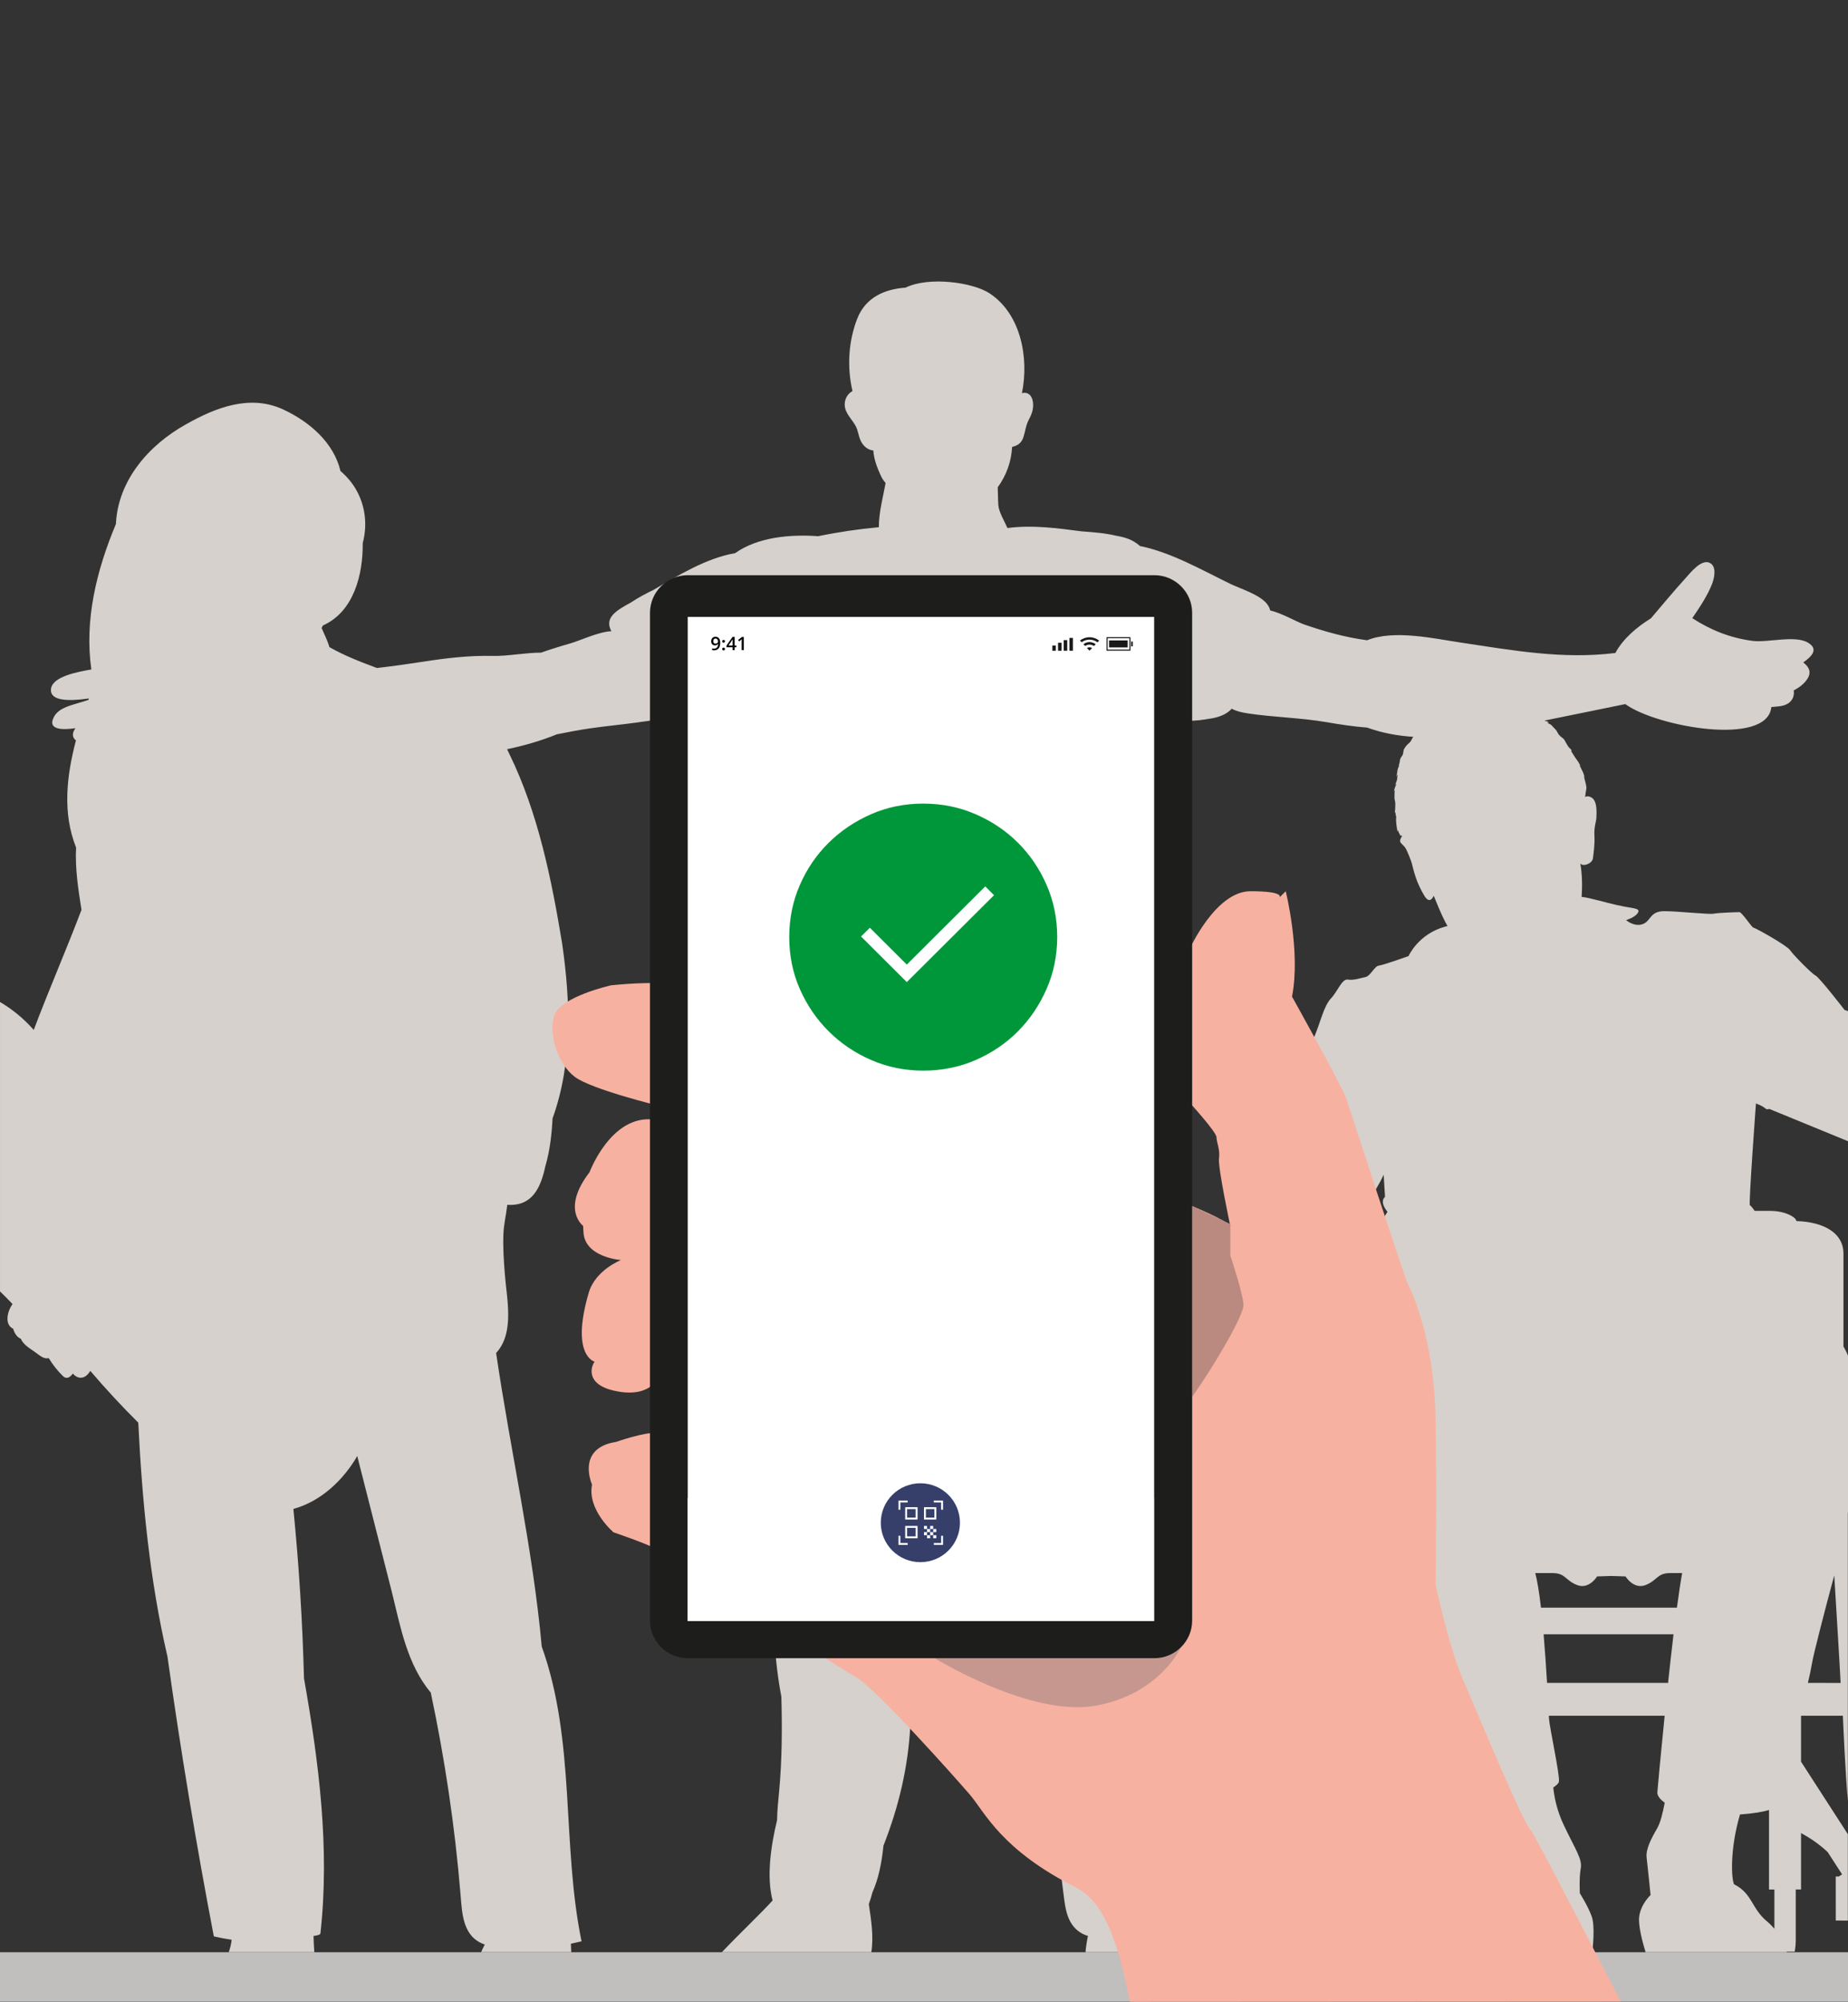 <svg width="375" height="406" viewBox="0 0 375 406" fill="none" xmlns="http://www.w3.org/2000/svg">
<rect x="0" y="0" width="375" height="406" fill="#333333" stroke="none"/>
<g clip-path="url(#clip0_4444_7649)">
<path d="M375 395.96H0V405.96H375V395.96Z" fill="#C1BEBE"/>
<path d="M374.326 204.864C374.326 204.864 369.234 198.278 368.42 197.868C367.612 197.462 363.941 193.721 363.23 192.697C362.518 191.688 356.117 188.15 355.816 188.15C355.504 188.15 353.474 185.002 352.963 185.002C352.457 185.002 348.889 185.105 347.774 185.313C346.658 185.51 340.653 184.805 337.712 184.805C334.75 184.805 335.055 186.823 333.325 187.437C331.593 188.044 329.967 186.622 329.967 186.622C329.967 186.622 331.699 186.114 332.317 185.207C332.922 184.297 331.906 184.297 329.671 183.887C327.432 183.487 325.493 182.874 322.443 182.165C321.88 182.032 321.399 181.957 320.946 181.911C321.102 179.787 321.064 177.106 320.676 175.141C321.322 175.881 323.109 175.099 323.238 174.106C323.367 173.101 323.645 171.284 323.543 169.46C323.443 167.632 323.939 166.549 323.939 165.872C323.939 165.185 324.266 162.443 322.884 161.719C322.313 161.415 321.917 161.484 321.619 161.647C321.646 161.548 321.699 161.48 321.699 161.359C321.703 160.885 321.963 159.982 321.917 159.628C321.879 159.266 321.513 157.785 321.346 157.385C321.452 157.51 321.586 157.832 321.586 157.832C321.586 157.832 321.38 156.873 321.14 156.448C320.897 156.025 320.695 155.462 320.474 155.168C320.584 155.2 320.741 155.462 320.733 155.397C320.713 155.348 320.295 154.481 319.956 154.085C319.614 153.683 319.233 152.947 319.058 152.731C318.891 152.515 318.777 152.257 318.777 152.257L318.956 152.363C318.956 152.363 318.93 152.067 318.499 151.722C318.072 151.381 317.57 150.099 317.227 149.803C316.885 149.515 316.485 149.222 316.485 149.222L316.645 149.2C316.588 149.204 316.432 149.204 316.284 148.951C316.108 148.642 315.762 148.013 315.526 147.819C315.294 147.629 314.787 146.962 314.544 146.886C314.304 146.827 313.942 146.514 313.942 146.514C313.942 146.514 314.171 146.514 314.265 146.605C314.257 146.379 313.869 146.273 313.549 146.222C313.522 146.191 313.503 146.165 313.477 146.135C318.93 145.05 324.372 143.897 329.809 142.805C336.05 147.379 358.621 151.509 359.447 143.404C360.666 143.275 361.926 143.319 362.939 142.608C363.815 142.009 364.142 140.996 363.986 140.029C365.159 139.415 366.245 138.618 366.891 137.466C367.604 136.14 366.945 135.13 365.916 134.36C367.592 133.179 369.134 131.683 366.876 130.344C364.256 128.778 358.761 130.372 355.669 129.988C351.19 129.419 347.139 127.811 343.403 125.374C344.919 123.151 346.465 120.859 347.409 118.45C347.84 117.339 348.441 114.95 346.978 114.179C345.249 113.281 342.961 116.244 342.085 117.21C339.651 119.876 337.352 122.668 335.002 125.417C332.157 127.167 329.32 129.574 327.794 132.439C317.112 133.763 307.082 131.925 296.332 130.314C290.993 129.517 282.852 127.655 277.413 129.859C273.018 129.275 268.838 128.11 264.6 126.641C263.1 126.114 260.023 124.322 257.761 123.821C257.643 123.379 257.456 122.952 257.128 122.524C255.644 120.589 251.732 119.421 249.691 118.437C244.12 115.731 237.65 112.014 231.329 110.748C229.939 109.477 228.321 108.967 226.463 108.654C224.27 108.127 221.878 107.941 219.657 107.782C219.635 107.782 219.604 107.782 219.577 107.782C214.524 107.115 209.456 106.432 204.433 107.099C203.831 105.719 202.704 103.868 202.586 102.487C202.502 101.26 202.517 100.048 202.46 98.839C204.204 96.43 205.221 93.654 205.377 90.651C206.398 90.393 207.242 89.968 207.669 88.685C208.084 87.401 208.156 86.218 208.842 84.979C209.299 84.124 209.615 83.284 209.642 82.301C209.668 81.317 209.413 80.05 208.329 79.724C208.024 79.641 207.696 79.652 207.369 79.755C208.843 72.588 207.167 63.588 200.698 59.427C197.396 57.306 188.561 55.995 183.741 58.345C179.503 58.63 175.622 60.338 173.95 64.641C172.145 69.271 171.86 74.496 172.991 79.326C171.7 79.993 170.972 81.734 171.7 83.384C172.286 84.738 173.451 85.678 173.934 87.103C174.278 88.127 174.365 89.126 175.024 90.021C175.584 90.806 176.353 91.292 177.21 91.361C177.343 93.142 177.956 94.78 178.702 96.403C178.973 97 179.301 97.499 179.704 97.969C179.27 100.489 178.303 103.937 178.341 106.927C174.206 107.31 170.112 107.909 166.049 108.751C166.049 108.751 166.037 108.751 166.023 108.751H166.007C160.196 108.338 153.726 108.965 149.16 112.199C143.436 113.151 137.641 116.684 132.728 119.575C132.702 119.59 132.686 119.605 132.66 119.617C131.186 120.33 129.511 121.199 128.037 122.196C124.873 123.903 122.626 125.328 124.058 128.021C121.511 128.122 117.703 129.931 115.772 130.486C113.753 131.055 111.766 131.681 109.79 132.367H109.775C106.713 132.367 102.848 133.117 99.973 133.034C95.152 132.92 90.484 133.489 85.716 134.228C82.631 134.708 79.558 135.131 76.485 135.485C73.187 134.251 69.901 132.999 66.855 131.255C66.466 129.958 65.834 128.68 65.263 127.379C65.358 127.208 65.446 127.037 65.522 126.863C71.787 124.079 73.682 116.543 73.603 110.153C74.536 106.683 74.205 103.004 72.501 99.748C71.648 98.111 70.476 96.731 69.09 95.53C67.73 89.8 62.849 85.546 57.468 83.051C50.724 79.932 43.771 82.649 37.72 86.074C30.154 90.287 23.931 97.459 23.52 106.285C19.589 115.666 17.107 125.733 18.535 135.784C15.76 136.262 10.638 137.206 10.348 139.728C10.074 142.203 13.885 142.263 18.036 141.664C18.001 141.763 17.968 141.861 17.936 141.962C17.491 142.1 17.041 142.235 16.604 142.379C14.772 142.977 12.038 143.445 10.995 145.311C9.422 148.131 12.868 148.061 15.306 147.693C14.639 148.613 14.56 149.525 15.412 150.166C13.501 157.41 12.651 164.893 15.438 171.901C15.217 176.107 15.876 180.378 16.535 184.534C13.443 192.696 9.921 200.721 6.859 208.867C6.859 208.861 6.829 208.871 6.825 208.871C4.784 206.552 2.465 204.677 0.001 203.227V261.918C0.919 262.816 1.772 263.678 2.541 264.489C1.524 265.896 0.809 268.619 2.679 269.503C2.9 270.322 3.394 271.198 4.224 271.528C4.704 272.67 5.908 273.394 6.97 274.133C8.04 274.884 8.874 275.73 9.887 275.448C10.659 276.76 11.715 278.057 12.736 279.066C13.55 279.871 14.248 279.297 14.785 278.596C15.794 279.772 17.275 279.828 18.318 278.042C21.418 281.664 24.659 285.168 28.059 288.544C28.843 304.442 30.371 320.455 33.98 335.985C36.642 354.949 39.772 373.847 43.378 392.667C43.382 392.716 43.435 392.75 43.474 392.762C44.65 393.034 45.83 393.255 47.011 393.425C46.912 394.301 46.702 395.144 46.413 395.955H63.785C63.701 394.862 63.64 393.77 63.629 392.682C63.534 392.704 63.442 392.728 63.347 392.75C63.862 392.549 64.63 392.603 65.011 392.23C66.953 374.886 64.722 357.528 61.687 340.4C61.386 328.927 60.67 317.469 59.532 306.046C65.088 304.532 69.761 300.187 72.685 294.986C72.623 295.1 72.559 295.217 72.495 295.328C74.829 304.514 77.171 313.699 79.513 322.881C81.265 329.966 82.598 337.525 87.414 343.305C90.286 356.841 92.323 370.533 93.458 384.311C93.781 388.274 93.937 392.874 98.37 394.392C98.088 394.904 97.852 395.427 97.635 395.954H115.921C115.899 395.381 115.864 394.808 115.846 394.232C116.584 394.08 117.308 393.913 118.008 393.743C113.96 374.112 116.858 353.219 109.932 333.963C109.932 333.963 109.932 333.963 109.932 333.96C108.112 313.98 103.587 294.27 100.674 274.415C104.486 270.311 102.799 263.355 102.442 258.384C102.224 255.608 102.026 252.813 102.168 250.018C102.255 248.235 102.689 246.513 102.884 244.746C102.9 244.617 102.918 244.492 102.933 244.363C108.067 244.712 109.735 240.809 110.652 236.581C111.578 233.418 111.959 230.144 112.123 226.849C116.205 215.547 115.768 203.138 114.068 191.339C111.913 178.308 109.202 164.878 103.372 152.944C103.216 152.62 103.06 152.29 102.903 151.956C106.315 151.243 109.685 150.28 112.987 148.941L113.025 148.928C115.23 148.5 117.446 148.058 119.712 147.73C122.888 147.273 126.049 146.977 129.198 146.548C129.457 146.522 129.727 146.476 129.986 146.432C131.833 146.206 133.664 145.907 135.496 145.507C136.063 146.336 136.943 146.706 138.443 146.618C140.778 146.491 143.207 145.964 145.588 145.294C147.145 146.233 148.946 146.532 150.839 146.618C153.231 156.176 153.315 165.919 155.15 175.546C155.85 179.191 156.521 183.124 157.782 186.7C157.923 188.435 158.052 190.16 158.136 191.896C158.156 191.953 158.156 192.025 158.156 192.097C158.156 192.197 158.167 192.313 158.167 192.409C158.483 199.687 158.343 206.925 157.81 214.203C157.81 214.229 157.81 214.273 157.798 214.302C157.238 219.513 156.294 224.755 155.978 229.985C155.978 230.011 155.978 230.027 155.963 230.057C155.779 231.392 155.692 232.745 155.879 233.986C155.894 235.041 155.936 236.095 156.05 237.134C152.246 254.838 152.471 272.913 156.709 290.462C156.812 298.081 157.395 305.659 158.457 313.194C156.579 323.575 156.625 333.944 158.556 344.142C158.727 350.51 158.697 356.863 158.111 363.215C157.924 365.252 157.711 367.228 157.684 369.165C156.405 374.468 155.521 380.676 156.778 385.459C154.386 388.113 150.434 391.804 146.477 395.953H176.812C177.315 392.835 176.778 389.323 176.301 386.202C176.557 385.519 176.804 384.708 177.047 383.782C178.262 381.1 178.921 377.812 179.268 374.365C179.268 374.349 179.268 374.349 179.268 374.349C182.34 366.575 184.287 358.439 184.717 350.05C185.12 342.021 183.514 334.212 182.584 326.35C184.127 320.126 185.417 313.83 185.904 307.421C186.277 302.422 186.076 297.423 185.691 292.44C187.18 286.599 188.482 280.717 189.537 274.774C190.615 268.794 191.316 262.812 193.029 257.07C198.843 269.764 200.048 284.248 205.398 296.995C206.974 306.595 209.362 316.012 212.568 325.224C211.738 337.278 212.598 349.27 213.683 361.292C214.358 368.726 214.757 376.262 215.747 383.653C215.815 384.192 215.888 384.734 215.956 385.292C216.002 385.69 216.06 386.088 216.132 386.486C216.132 386.502 216.132 386.502 216.144 386.516C216.475 388.378 217.065 390.176 218.55 391.458C219.236 392.042 219.982 392.425 220.77 392.652C220.538 393.752 220.363 394.848 220.275 395.952H238.058C237.274 393.79 236.638 391.594 236.299 389.322C236.466 389.163 236.622 389.008 236.756 388.848C238.058 387.198 237.887 383.823 237.7 381.187C237.7 381.187 237.7 381.187 237.7 381.171C237.799 379.605 237.7 377.837 237.555 376.142C237.543 374.708 237.483 373.283 237.414 371.857C239.23 359.094 239.23 346.26 237.44 333.586C237.466 320.297 236.381 307.109 234.191 294.048C234.98 275.316 232.729 256.789 228.164 238.6C228.309 238.482 228.437 238.372 228.553 238.228C229.969 236.446 227.951 232.346 227.593 230.666C225.979 222.975 224.676 215.185 223.888 207.379C222.715 195.6 225.32 184.32 226.077 172.726C229.383 164.593 232.33 156.315 231.496 147.913C233.088 147.414 234.648 146.83 236.153 146.102H236.168C236.184 146.102 236.195 146.102 236.222 146.102C238.8 146.262 241.808 146.345 244.44 145.934C244.611 145.921 244.783 145.877 244.958 145.847C245.297 145.807 245.624 145.75 245.956 145.692C247.574 145.394 248.991 144.81 249.95 143.74C250.768 144.211 251.881 144.495 253.313 144.707C258.552 145.492 263.857 145.564 269.112 146.461C271.919 146.945 274.653 147.358 277.424 147.572C280.509 148.685 283.631 149.243 286.788 149.444C286.712 149.541 286.64 149.63 286.609 149.696C286.502 149.895 286.312 150.308 286.167 150.479C286.019 150.646 285.425 151.11 285.219 151.452C285.01 151.788 284.842 151.981 284.823 152.194C284.803 152.402 284.693 153.025 284.621 153.148C284.545 153.268 284.122 153.734 284.073 154.24C284.027 154.746 283.806 155.368 283.806 155.368L283.973 155.235C283.973 155.235 283.642 155.774 283.592 156.179C283.546 156.598 283.371 157.526 283.371 157.526L283.649 157.063C283.649 157.063 283.489 157.82 283.519 157.977C283.545 158.129 283.092 159.24 283.092 159.24L283.397 158.887C283.397 158.887 282.834 160.239 282.841 160.533C282.963 160.34 283.035 160.169 283.035 160.169C283.035 160.169 282.86 161.806 283.065 162.422C283.259 163.033 283.023 164.999 283.023 164.999L283.179 164.694C283.179 164.694 283.259 165.396 283.179 165.695C283.293 165.483 283.369 165.238 283.369 165.238C283.369 165.238 283.259 166.063 283.293 166.424C283.313 166.788 283.369 167.455 283.419 167.698C283.468 167.939 283.59 168.709 283.59 168.709L283.648 168.332C283.648 168.332 283.96 169.276 284.302 169.603C284.318 169.478 284.367 169.368 284.367 169.368C284.393 169.455 284.458 169.52 284.512 169.596C284.23 170.006 284.055 170.383 284.119 170.673C284.195 171.041 284.766 171.401 285.109 171.868C285.46 172.323 286.388 174.608 286.552 175.349C286.716 176.096 287.196 177.843 287.607 178.823C288.003 179.802 288.91 181.703 289.473 182.263C290.029 182.825 290.558 182.521 290.935 181.675C291.034 181.842 292.493 185.726 293.727 187.814C293.571 187.856 293.399 187.897 293.254 187.939C287.763 189.454 285.828 193.914 285.828 193.914C285.828 193.914 280.74 195.738 279.819 195.841C278.909 195.938 278.097 197.97 277.081 198.17C276.06 198.371 274.739 198.879 273.518 198.68C272.307 198.477 271.488 201.007 270.064 202.524C268.635 204.045 267.923 207.389 266.804 210.025C265.696 212.656 262.131 222.89 262.231 224.403C262.288 225.208 262.714 225.643 263.362 226.118C261.949 228.681 260.315 231.45 258.986 233.813C257.257 236.9 255.593 247.288 255.01 252.541C254.444 257.79 255.258 267.139 255.589 272.524C255.924 277.902 256.191 285.313 256.024 287.236C255.86 289.159 256.081 291.597 255.932 293.315C255.776 295.034 254.462 297.525 254.653 298.34C254.824 299.155 253.998 302.576 254.173 303.593C254.337 304.614 255.05 307.575 255.05 307.575C255.05 307.575 255.895 309.892 255.819 310.696C255.751 311.5 255.203 314.072 255.732 315.099C255.945 315.516 256.878 316.518 257.94 317.602C258.13 318.703 258.431 320.01 258.409 320.561C258.386 321.25 259.894 321.649 260.743 320.344C261.178 320.769 261.497 321.076 261.589 321.163C261.977 321.588 262.578 321.861 263.115 321.163C263.568 320.571 262.974 318.614 261.371 317.128C261.33 316.271 261.182 315.573 261.105 315.28C262.03 315.151 263.207 314.927 263.96 314.601C264.021 314.075 264.074 313.554 264.132 313.035C263.816 312.827 263.415 312.686 263.076 312.656C262.783 312.63 262.288 312.542 261.763 312.444C261.961 311.663 262.144 310.915 262.216 310.528C262.395 309.508 263.05 308.124 263.309 307.335C263.549 306.58 263.393 305.477 264.919 303.308C265.121 303.137 265.327 302.97 265.522 302.827C265.761 301.245 266.021 299.709 266.28 298.291C267.034 294.236 267.906 291.896 268.778 290.671C268.427 290.145 268.173 289.648 268.173 289.2C268.173 287.675 268.013 280.071 269.056 274.681C270.096 269.299 274.376 259.655 274.836 255.001C275.286 250.351 275.484 247.567 275.713 246.664C275.884 246.027 279.132 241.87 280.777 238.264C280.838 239.406 280.97 241.347 281.047 242.747C279.821 243.857 281.554 245.78 281.554 245.78C281.554 245.78 278.504 250.346 277.689 253.578C277.21 255.482 278.622 257.902 279.872 259.582C279.872 263.939 279.872 269.989 279.872 274.02C280.043 273.702 280.187 273.345 280.393 273.083C280.538 272.969 280.712 272.859 280.884 272.753C280.941 273.015 281.059 273.238 281.223 273.443C279.772 274.595 278.725 275.506 278.725 275.506C278.725 275.506 276.123 278.805 276.014 279.981C275.956 280.432 275.834 281.654 275.69 283.072C275.682 283.156 275.67 283.243 275.664 283.331C274.357 284.775 273.611 287.81 272.899 292.543C272.206 290.34 270.53 288.436 268.829 290.825C267.968 292.046 267.107 294.379 266.35 298.414C266.083 299.84 265.825 301.364 265.584 302.935C265.097 306.118 264.632 309.553 264.206 313.103C264.164 313.626 264.102 314.135 264.038 314.665C262.747 325.99 261.849 337.861 261.452 344.214C260.854 353.874 259.457 376.22 260.268 390.26C260.405 392.65 260.66 394.459 260.987 395.828H275.515C275.526 395.752 275.545 395.668 275.561 395.577H277.655C278.016 395.577 278.154 395.38 278.204 395.172C278.593 395.285 278.958 395.536 279.289 395.828H282.503C281.749 393.351 279.692 392.391 278.204 392.18V390.457C278.204 390.457 278.204 390.01 278.204 389.782C278.204 389.721 278.154 389.641 278.078 389.562L281.723 389.524L281.726 380.6H281.114L280.443 380.16L283.372 375.636C285.12 373.993 287.013 372.742 288.775 371.779V383.229H289.841V393.511C289.841 394.303 289.937 395.073 290.07 395.828H294.51C294.304 395.092 294.183 394.322 294.183 393.511V383.229H295.26V366.246C295.279 366.254 295.298 366.265 295.318 366.272C296.425 366.757 297.705 367.043 299.183 367.065C300.248 369.03 301.235 371.044 301.794 372.678C302.979 376.099 303.801 382.33 303.801 382.33C303.801 382.33 300.366 385.512 300.13 386.805C299.901 388.106 299.43 390.811 299.43 390.811C299.43 390.811 295.755 393.526 295.641 394.584C295.603 394.906 295.546 395.414 295.485 395.953H323.104C323.23 394.898 323.683 390.62 322.994 388.693C322.183 386.482 320.588 384.005 320.588 384.005C320.588 384.005 320.416 380.918 320.763 378.976C321.125 377.031 319.698 375.176 317.313 370.143C315.877 367.128 315.375 364.33 315.192 362.546C315.878 362.091 316.278 361.69 316.338 361.371C316.57 360.069 314.438 350.414 314.323 348.536C314.32 348.441 314.312 348.256 314.304 348.055C314.304 348.036 314.3 348.006 314.3 347.987H337.795C337.791 348.009 337.788 348.033 337.788 348.055C336.983 355.982 336.39 362.505 336.317 363.472C336.26 364.189 336.835 364.928 337.81 365.622C337.437 367.571 336.946 369.691 336.26 370.849C335.026 372.969 333.955 375.093 334.131 376.678C334.318 378.267 334.939 384.362 334.939 384.362C334.939 384.362 332.985 386.13 332.635 388.693C332.375 390.525 333.35 394.083 333.926 395.953H362.588C362.58 395.915 362.558 395.869 362.546 395.828H364.188C364.321 395.077 364.397 394.303 364.397 393.511V383.229H365.471V371.779C367.231 372.743 369.126 373.994 370.87 375.636L373.799 380.16L373.129 380.6H372.512L372.52 389.524L374.968 389.546V372.009L365.471 357.309V347.987H373.959C374.05 350.149 374.473 359.687 374.968 365.244V306.98C374.98 306.851 374.994 306.708 375.002 306.583V274.96C374.838 274.546 374.659 274.151 374.457 273.788C374.328 273.563 374.21 273.321 374.08 273.098C374.08 266.021 374.08 254.218 374.08 254.218C374.08 250.266 370.383 247.839 364.515 247.66C364.515 246.943 362.356 245.593 359.188 245.593H356.05C355.974 245.48 355.894 245.351 355.821 245.252C355.486 244.793 355.2 244.475 355.097 244.475C354.792 244.475 356.324 223.805 356.324 223.805L356.902 224.044C357.367 224.248 357.999 224.566 358.357 224.916C358.467 225.021 358.714 225.007 359.043 224.92L375 231.462V213.136V205.102C374.627 204.887 374.326 204.864 374.326 204.864ZM264.023 389.3C263.73 387.605 263.433 381.961 263.638 371.744C264.32 370.526 265.57 370.625 266.548 370.959C265.76 378.085 264.641 386.618 264.023 389.3ZM268.532 340.693C268.163 340.822 267.481 341.262 267.375 343.014L267.275 344.368C267.176 346.087 267.786 346.617 268.163 346.784C267.988 349.872 267.664 356.001 267.351 362.911C267.264 364.204 267.104 365.891 266.906 367.762C264.961 367.811 264.111 367.094 263.76 366.484C263.947 360.655 264.503 352.678 265.036 344.453C265.526 336.242 266.315 328.247 266.871 322.463C267.274 321.913 268.173 321.315 270.017 321.553C269.404 329.251 268.845 336.582 268.532 340.693ZM270.178 318.374C269.16 318.571 267.905 318.511 267.39 317.225C267.688 314.35 267.989 311.893 268.262 309.727C268.963 304.269 269.58 301.027 269.95 299.847C270.095 301.269 270.179 304.288 270.209 307.842C270.219 311.146 270.208 314.915 270.178 318.374ZM281.247 327.56C281.273 327.655 281.297 327.746 281.323 327.84C281.323 327.848 281.323 327.856 281.323 327.87C281.59 328.846 281.852 329.843 282.123 330.837C283.063 334.333 284.05 337.891 285.014 341.334C282.965 341.334 281.415 341.334 280.608 341.338L280.444 341.327C280.493 340.125 280.896 333.4 281.247 327.56ZM312.693 326.069C312.685 325.997 312.678 325.917 312.671 325.841C312.34 323.034 311.963 320.645 311.54 319.052H315.013C317.713 319.052 317.591 320.538 320.032 321.483C322.47 322.427 324.088 319.735 324.088 319.735C324.088 319.735 325.589 319.674 326.975 319.64C328.361 319.674 329.858 319.735 329.858 319.735C329.858 319.735 331.48 322.427 333.918 321.483C336.362 320.539 336.232 319.052 338.937 319.052H341.351C341.351 319.06 341.351 319.064 341.347 319.067C341.016 320.873 340.655 323.285 340.285 326.057C340.285 326.061 340.281 326.065 340.281 326.069H312.693ZM276.716 296.009C276.746 296.085 276.758 296.195 276.784 296.282C276.769 296.24 276.758 296.194 276.742 296.156C276.377 295.25 275.984 293.903 275.687 292.588C275.984 293.854 276.365 295.137 276.716 296.009ZM273.814 363.518L273.616 366.264C273.151 372.431 272.672 377.805 272.344 379.189C272.231 377.21 272.318 373.243 272.512 368.634L272.596 366.818C272.634 365.836 272.699 364.815 272.744 363.795L272.816 362.316C273.117 356.676 273.463 350.949 273.718 347.183L274.903 347.27C274.637 351.26 274.244 357.548 273.814 363.518ZM276.502 319.129L276.438 320.354C276.426 320.597 276.426 320.835 276.408 321.083L276.321 322.805C276.053 328.513 275.646 334.991 275.361 339.739L275.338 340.286C275.308 340.548 275.3 340.813 275.277 341.074L274.089 340.999C274.116 340.687 274.143 340.377 274.154 340.047L274.192 339.509C274.424 335.659 274.744 330.739 275.09 325.973L275.242 324.107C275.383 322.196 275.547 320.341 275.68 318.638L275.794 317.511C276.08 314.398 276.369 311.819 276.628 310.366C276.762 311.456 276.674 314.839 276.502 319.129ZM279.156 372.191C278.783 372.555 278.433 372.954 278.075 373.337C278.239 371.819 278.414 370.283 278.554 368.751C279.213 365.656 279.872 350.763 279.99 347.994H286.914C287.564 350.239 288.185 352.367 288.771 354.274V357.316L279.156 372.191ZM313.932 341.327C313.752 338.376 313.524 334.89 313.235 331.466H339.594C339.594 331.47 339.594 331.47 339.594 331.474C339.217 334.633 338.844 338.005 338.486 341.331C332.812 341.331 328.334 341.331 326.974 341.334C325.496 341.331 320.321 341.331 313.932 341.327ZM358.53 389.668C355.42 387.107 355.591 384.013 351.87 382.17C351.322 380.938 351.017 375.085 353.081 368.016C355.941 367.807 357.788 367.478 358.973 367.098V383.236H360.062V391.209C359.601 390.657 359.094 390.134 358.53 389.668ZM373.34 341.338C372.278 341.334 369.944 341.334 366.862 341.331C367.205 339.904 367.502 338.524 367.674 337.458C367.979 335.539 370.408 326.19 372.209 319.516C372.464 323.688 373.428 339.423 373.504 341.328L373.34 341.338Z" fill="#D6D1CC"/>
<path d="M260.901 180.765C260.901 180.765 263.97 192.977 262.182 202.14C262.182 202.14 272.401 220.454 273.166 222.745C273.935 225.032 284.917 258.878 285.687 260.402C286.449 261.928 291.048 271.347 291.304 287.883C291.566 304.419 291.304 321.467 291.304 321.467C291.304 321.467 294.117 334.442 296.924 340.805C299.737 347.169 308.675 369.047 310.72 371.338C311.341 372.037 321.097 390.857 328.871 405.943L229.286 405.997C228.201 401.487 226.038 386.688 218.504 382.917C203.077 375.184 199.845 367.521 196.779 363.963C193.714 360.396 177.366 342.071 173.531 340.043C169.7 338.004 133.934 314.853 132.909 314.084C131.89 313.327 124.482 310.778 124.482 310.778C124.482 310.778 119.125 306.205 120.137 301.111C120.137 301.111 116.825 293.732 124.992 292.456C124.992 292.456 130.871 290.422 132.908 290.682C134.951 290.936 157.697 288.391 157.697 288.391L157.437 279.08H133.679C133.679 279.08 132.402 283.297 125.757 282.285C119.123 281.264 119.629 277.701 120.65 276.175C120.65 276.175 115.712 274.955 119.474 262.18C120.826 257.573 126.012 255.566 126.012 255.566C126.012 255.566 118.712 255.058 118.402 249.972C118.09 244.888 118.402 248.694 118.402 248.694C118.402 248.694 113.75 245.388 119.63 237.756C119.63 237.756 123.975 226.052 132.655 227.071L144.155 227.325L133.679 224.274C133.679 224.274 120.072 220.967 116.656 218.424C113.244 215.875 111.199 209.767 112.474 205.955C113.749 202.138 123.974 199.847 123.974 199.847C123.974 199.847 133.426 198.823 135.722 199.847C138.017 200.863 241.295 244.369 241.295 244.369C241.295 244.369 248.896 247.43 249.661 248.692C249.661 248.692 247.101 236.734 247.36 234.953C247.62 233.177 246.848 231.652 246.848 230.632C246.848 229.612 241.294 223.51 241.294 223.51V192.717C241.294 192.717 246.595 180.763 253.746 180.763C260.897 180.763 259.617 182.035 259.617 182.035L260.901 180.765Z" fill="#F7B1A1"/>
<path d="M241.914 244.627L249.656 248.26V254.634C249.656 254.634 252.327 262.6 252.327 264.726C252.327 266.85 246.436 276.939 241.914 283.318V244.627Z" fill="#BA8A80"/>
<path d="M239.687 333.998C239.687 333.998 237.368 336.319 234.257 336.319C231.16 336.319 189.684 336.319 189.684 336.319C189.684 336.319 209.069 348.285 222.246 345.965C235.418 343.65 239.687 333.998 239.687 333.998Z" fill="#C6978F"/>
<path d="M234.257 336.319H139.546C135.336 336.319 131.898 332.886 131.898 328.696V124.289C131.898 120.094 135.336 116.667 139.546 116.667H234.257C238.467 116.667 241.914 120.094 241.914 124.289V328.697C241.914 332.887 238.467 336.319 234.257 336.319Z" fill="#1D1D1B"/>
<path d="M234.205 125.126H139.556V328.798H234.205V125.126Z" fill="white"/>
<path d="M234.169 303.834H139.556V328.799H234.169V303.834Z" fill="white"/>
<path d="M178.73 308.846C178.73 304.425 182.329 300.843 186.765 300.843C191.197 300.843 194.795 304.425 194.795 308.846C194.795 313.262 191.196 316.841 186.765 316.841C182.329 316.841 178.73 313.262 178.73 308.846Z" fill="#363E6A"/>
<path d="M182.329 306.206V304.34H184.185V304.727H182.712V306.206H182.329ZM182.329 313.344V311.486H182.713V312.958H184.186V313.345H182.329V313.344ZM189.496 313.344V312.957H190.975V311.485H191.362V313.343H189.496V313.344ZM190.975 306.206V304.727H189.496V304.34H191.361V306.206H190.975ZM189.368 311.371H189.994V311.993H189.368V311.371ZM189.368 310.116H189.994V310.738H189.368V310.116ZM188.755 310.738H189.368V311.371H188.755V310.738ZM188.119 311.371H188.755V311.993H188.119V311.371ZM187.498 310.738H188.119V311.371H187.498V310.738ZM188.755 309.492H189.368V310.116H188.755V309.492ZM188.119 310.116H188.755V310.738H188.119V310.116ZM187.498 309.492H188.119V310.116H187.498V309.492ZM189.994 305.692V308.193H187.498V305.692H189.994ZM186.195 309.492V311.993H183.684V309.492H186.195ZM186.195 305.692V308.193H183.684V305.692H186.195ZM185.8 311.61V309.881H184.068V311.61H185.8ZM185.8 307.807V306.078H184.068V307.807H185.8ZM189.602 307.807V306.078H187.885V307.807H189.602Z" fill="white"/>
<path d="M146.298 316.837V312.611L149.143 310.503L151.95 312.611V316.837H149.884V314.28H148.355V316.837H146.298ZM146.723 316.412H147.926V313.851H150.317V316.412H151.525V312.824L149.143 311.038L146.723 312.824V316.412Z" fill="white"/>
<path d="M165.855 316.837V316.135C165.855 315.953 165.891 315.796 165.979 315.657C166.066 315.516 166.194 315.406 166.369 315.331C166.729 315.17 167.06 315.05 167.365 314.982C167.67 314.914 167.972 314.879 168.273 314.879C168.414 314.879 168.576 314.883 168.738 314.905C168.902 314.92 169.065 314.952 169.24 315L168.867 315.366C168.77 315.356 168.674 315.348 168.57 315.345C168.475 315.334 168.375 315.33 168.273 315.33C167.984 315.33 167.715 315.356 167.471 315.409C167.232 315.457 166.931 315.569 166.552 315.735C166.458 315.773 166.402 315.83 166.363 315.906C166.33 315.986 166.308 316.057 166.308 316.134V316.384H168.716L169.169 316.836H165.855V316.837ZM169.974 316.958L168.907 315.896L169.224 315.579L169.974 316.324L171.581 314.717L171.9 315.039L169.974 316.958ZM168.273 314.407C167.938 314.407 167.669 314.31 167.453 314.098C167.241 313.885 167.142 313.613 167.142 313.283C167.142 312.953 167.241 312.683 167.453 312.468C167.67 312.257 167.938 312.156 168.273 312.156C168.606 312.156 168.873 312.257 169.087 312.468C169.299 312.684 169.405 312.953 169.405 313.283C169.405 313.613 169.299 313.886 169.087 314.098C168.873 314.311 168.606 314.407 168.273 314.407ZM168.273 313.962C168.465 313.962 168.632 313.903 168.762 313.773C168.888 313.644 168.952 313.481 168.952 313.284C168.952 313.087 168.888 312.926 168.762 312.799C168.632 312.669 168.465 312.607 168.273 312.607C168.075 312.607 167.91 312.669 167.784 312.799C167.654 312.926 167.596 313.087 167.596 313.284C167.596 313.481 167.655 313.644 167.784 313.773C167.91 313.903 168.075 313.962 168.273 313.962Z" fill="white"/>
<path d="M147.166 321.494H146.978V320.738H146.128V321.494H145.94V319.888H146.128V320.572H146.978V319.888H147.166V321.494Z" fill="white"/>
<path d="M148.625 320.891C148.625 321.087 148.574 321.241 148.475 321.351C148.377 321.461 148.239 321.517 148.065 321.517C147.956 321.517 147.86 321.492 147.776 321.441C147.692 321.39 147.628 321.318 147.583 321.223C147.536 321.128 147.515 321.018 147.515 320.891C147.515 320.695 147.564 320.541 147.661 320.432C147.761 320.323 147.897 320.268 148.073 320.268C148.241 320.268 148.376 320.324 148.475 320.436C148.574 320.548 148.625 320.699 148.625 320.891ZM147.703 320.891C147.703 321.045 147.734 321.162 147.795 321.243C147.857 321.324 147.949 321.364 148.068 321.364C148.187 321.364 148.279 321.324 148.341 321.244C148.403 321.164 148.433 321.046 148.433 320.891C148.433 320.738 148.404 320.621 148.341 320.542C148.279 320.462 148.187 320.423 148.066 320.423C147.945 320.423 147.855 320.462 147.795 320.54C147.735 320.618 147.703 320.735 147.703 320.891Z" fill="white"/>
<path d="M150.486 321.494V320.711C150.486 320.614 150.466 320.543 150.425 320.494C150.384 320.446 150.32 320.423 150.232 320.423C150.119 320.423 150.035 320.455 149.98 320.521C149.925 320.587 149.898 320.686 149.898 320.822V321.495H149.716V320.712C149.716 320.615 149.695 320.544 149.654 320.495C149.613 320.447 149.549 320.424 149.461 320.424C149.346 320.424 149.262 320.458 149.209 320.527C149.156 320.596 149.129 320.708 149.129 320.864V321.496H148.945V320.292H149.093L149.124 320.456H149.132C149.167 320.397 149.216 320.352 149.278 320.319C149.34 320.286 149.411 320.269 149.489 320.269C149.678 320.269 149.801 320.337 149.86 320.473H149.87C149.905 320.411 149.958 320.361 150.026 320.324C150.094 320.288 150.172 320.269 150.26 320.269C150.397 320.269 150.498 320.304 150.567 320.374C150.635 320.443 150.669 320.556 150.669 320.709V321.495H150.486V321.494Z" fill="white"/>
<path d="M151.559 321.517C151.381 321.517 151.241 321.462 151.137 321.354C151.033 321.246 150.981 321.095 150.981 320.902C150.981 320.709 151.03 320.554 151.126 320.44C151.222 320.326 151.351 320.268 151.513 320.268C151.665 320.268 151.784 320.318 151.872 320.417C151.96 320.516 152.005 320.646 152.005 320.81V320.925H151.171C151.175 321.067 151.212 321.174 151.278 321.247C151.346 321.32 151.442 321.356 151.567 321.356C151.696 321.356 151.825 321.33 151.952 321.275V321.438C151.888 321.465 151.827 321.486 151.768 321.498C151.711 321.51 151.641 321.517 151.559 321.517ZM151.51 320.421C151.412 320.421 151.334 320.452 151.278 320.515C151.219 320.578 151.186 320.665 151.176 320.777H151.807C151.807 320.662 151.782 320.574 151.731 320.512C151.678 320.451 151.605 320.421 151.51 320.421Z" fill="white"/>
<path d="M163.428 320.592H164.067V321.425C163.963 321.459 163.866 321.483 163.774 321.496C163.684 321.51 163.59 321.517 163.495 321.517C163.251 321.517 163.065 321.446 162.936 321.303C162.807 321.16 162.743 320.955 162.743 320.689C162.743 320.43 162.819 320.227 162.968 320.083C163.116 319.937 163.323 319.865 163.587 319.865C163.753 319.865 163.913 319.898 164.066 319.964L163.953 320.236C163.836 320.177 163.713 320.148 163.586 320.148C163.438 320.148 163.32 320.198 163.231 320.296C163.141 320.396 163.098 320.528 163.098 320.695C163.098 320.869 163.133 321.003 163.205 321.094C163.277 321.185 163.381 321.232 163.517 321.232C163.587 321.232 163.662 321.225 163.734 321.211V320.875H163.429V320.592H163.428Z" fill="white"/>
<path d="M164.984 321.517C164.785 321.517 164.629 321.462 164.517 321.353C164.405 321.244 164.349 321.089 164.349 320.889C164.349 320.683 164.402 320.524 164.505 320.411C164.608 320.298 164.751 320.242 164.933 320.242C165.107 320.242 165.244 320.292 165.341 320.39C165.437 320.489 165.486 320.625 165.486 320.8V320.962H164.691C164.695 321.058 164.722 321.132 164.775 321.186C164.828 321.24 164.902 321.266 164.998 321.266C165.072 321.266 165.143 321.258 165.209 321.243C165.275 321.228 165.346 321.204 165.418 321.17V321.43C165.357 321.459 165.295 321.481 165.229 321.495C165.162 321.509 165.08 321.517 164.984 321.517ZM164.936 320.48C164.866 320.48 164.809 320.502 164.768 320.548C164.729 320.593 164.706 320.656 164.7 320.739H165.173C165.171 320.656 165.15 320.593 165.107 320.548C165.064 320.503 165.008 320.48 164.936 320.48Z" fill="white"/>
<path d="M166.834 320.266V320.436L166.641 320.486C166.676 320.541 166.694 320.602 166.694 320.671C166.694 320.803 166.647 320.905 166.555 320.98C166.463 321.053 166.334 321.09 166.17 321.09L166.109 321.086L166.06 321.081C166.025 321.107 166.007 321.137 166.007 321.169C166.007 321.217 166.069 321.241 166.193 321.241H166.404C166.539 321.241 166.642 321.27 166.713 321.328C166.784 321.386 166.82 321.471 166.82 321.583C166.82 321.727 166.759 321.838 166.638 321.917C166.519 321.996 166.345 322.036 166.12 322.036C165.948 322.036 165.815 322.006 165.725 321.946C165.633 321.886 165.588 321.802 165.588 321.695C165.588 321.621 165.611 321.559 165.658 321.509C165.703 321.459 165.771 321.423 165.861 321.402C165.828 321.387 165.797 321.364 165.771 321.331C165.745 321.298 165.732 321.262 165.732 321.225C165.732 321.178 165.746 321.139 165.773 321.108C165.8 321.077 165.839 321.046 165.892 321.016C165.826 320.989 165.775 320.944 165.738 320.882C165.699 320.82 165.681 320.748 165.681 320.664C165.681 320.53 165.724 320.427 165.812 320.353C165.9 320.279 166.025 320.243 166.187 320.243C166.222 320.243 166.263 320.246 166.31 320.253C166.357 320.259 166.388 320.264 166.402 320.267H166.834V320.266ZM165.881 321.668C165.881 321.714 165.904 321.75 165.947 321.776C165.992 321.802 166.054 321.816 166.135 321.816C166.256 321.816 166.35 321.799 166.418 321.766C166.486 321.733 166.522 321.688 166.522 321.631C166.522 321.584 166.502 321.553 166.461 321.535C166.42 321.517 166.357 321.509 166.273 321.509H166.1C166.038 321.509 165.985 321.524 165.944 321.552C165.902 321.582 165.881 321.62 165.881 321.668ZM166.004 320.668C166.004 320.734 166.02 320.787 166.049 320.826C166.08 320.865 166.127 320.884 166.19 320.884C166.253 320.884 166.299 320.865 166.329 320.826C166.359 320.787 166.374 320.734 166.374 320.668C166.374 320.52 166.312 320.445 166.19 320.445C166.066 320.445 166.004 320.52 166.004 320.668Z" fill="white"/>
<path d="M167.596 321.517C167.397 321.517 167.241 321.462 167.129 321.353C167.017 321.244 166.961 321.089 166.961 320.889C166.961 320.683 167.014 320.524 167.117 320.411C167.22 320.298 167.363 320.242 167.545 320.242C167.719 320.242 167.856 320.292 167.953 320.39C168.049 320.489 168.098 320.625 168.098 320.8V320.962H167.303C167.307 321.058 167.334 321.132 167.387 321.186C167.44 321.24 167.514 321.266 167.61 321.266C167.684 321.266 167.755 321.258 167.821 321.243C167.887 321.228 167.958 321.204 168.03 321.17V321.43C167.969 321.459 167.907 321.481 167.841 321.495C167.773 321.509 167.691 321.517 167.596 321.517ZM167.547 320.48C167.477 320.48 167.42 320.502 167.379 320.548C167.34 320.593 167.317 320.656 167.311 320.739H167.784C167.782 320.656 167.761 320.593 167.718 320.548C167.676 320.503 167.619 320.48 167.547 320.48Z" fill="white"/>
<path d="M168.664 321.494L168.195 320.265H168.547L168.785 320.965C168.812 321.053 168.828 321.137 168.834 321.216H168.842C168.846 321.146 168.862 321.062 168.891 320.965L169.129 320.265H169.481L169.01 321.494H168.664Z" fill="white"/>
<path d="M170.217 321.517C170.018 321.517 169.862 321.462 169.75 321.353C169.638 321.244 169.582 321.089 169.582 320.889C169.582 320.683 169.635 320.524 169.738 320.411C169.841 320.298 169.984 320.242 170.166 320.242C170.34 320.242 170.477 320.292 170.574 320.39C170.67 320.489 170.719 320.625 170.719 320.8V320.962H169.924C169.928 321.058 169.955 321.132 170.008 321.186C170.061 321.24 170.135 321.266 170.231 321.266C170.305 321.266 170.376 321.258 170.442 321.243C170.508 321.228 170.579 321.204 170.651 321.17V321.43C170.59 321.459 170.528 321.481 170.462 321.495C170.395 321.509 170.312 321.517 170.217 321.517ZM170.168 320.48C170.098 320.48 170.041 320.502 170 320.548C169.961 320.593 169.938 320.656 169.932 320.739H170.405C170.403 320.656 170.382 320.593 170.339 320.548C170.297 320.503 170.24 320.48 170.168 320.48Z" fill="white"/>
<path d="M172.131 321.494H171.795V320.776C171.795 320.687 171.779 320.621 171.748 320.577C171.715 320.532 171.666 320.511 171.596 320.511C171.502 320.511 171.434 320.542 171.393 320.605C171.35 320.667 171.329 320.772 171.329 320.917V321.495H170.993V320.266H171.251L171.296 320.423H171.316C171.353 320.363 171.404 320.319 171.47 320.288C171.536 320.257 171.611 320.242 171.695 320.242C171.838 320.242 171.947 320.281 172.021 320.358C172.095 320.435 172.132 320.546 172.132 320.693V321.494H172.131Z" fill="white"/>
<path d="M173.338 321.129C173.338 321.255 173.295 321.352 173.207 321.417C173.119 321.483 172.986 321.517 172.812 321.517C172.722 321.517 172.646 321.51 172.582 321.498C172.52 321.486 172.461 321.468 172.404 321.444V321.168C172.466 321.197 172.537 321.222 172.617 321.241C172.695 321.261 172.763 321.271 172.822 321.271C172.945 321.271 173.006 321.236 173.006 321.166C173.006 321.14 172.998 321.118 172.983 321.102C172.968 321.086 172.938 321.067 172.899 321.045C172.86 321.024 172.805 321 172.741 320.972C172.645 320.933 172.575 320.896 172.53 320.863C172.487 320.829 172.454 320.791 172.434 320.747C172.413 320.704 172.403 320.65 172.403 320.586C172.403 320.478 172.446 320.393 172.53 320.333C172.616 320.273 172.737 320.243 172.893 320.243C173.041 320.243 173.186 320.275 173.327 320.34L173.225 320.582C173.163 320.556 173.104 320.534 173.051 320.517C172.996 320.5 172.942 320.493 172.887 320.493C172.787 320.493 172.737 320.519 172.737 320.573C172.737 320.602 172.755 320.629 172.786 320.651C172.817 320.672 172.888 320.705 172.997 320.749C173.093 320.788 173.163 320.824 173.208 320.857C173.253 320.891 173.286 320.929 173.308 320.973C173.33 321.017 173.338 321.068 173.338 321.129Z" fill="white"/>
<path d="M183.881 321.066C183.881 321.208 183.83 321.318 183.727 321.397C183.624 321.476 183.485 321.516 183.307 321.516C183.116 321.516 182.969 321.491 182.866 321.442V321.262C182.932 321.289 183.005 321.312 183.083 321.327C183.161 321.344 183.237 321.351 183.315 321.351C183.44 321.351 183.534 321.328 183.596 321.28C183.66 321.233 183.692 321.168 183.692 321.083C183.692 321.027 183.68 320.982 183.657 320.946C183.636 320.911 183.598 320.878 183.546 320.847C183.493 320.818 183.413 320.784 183.306 320.745C183.156 320.691 183.048 320.628 182.984 320.555C182.92 320.482 182.888 320.386 182.888 320.268C182.888 320.145 182.935 320.046 183.029 319.973C183.121 319.9 183.246 319.863 183.398 319.863C183.56 319.863 183.707 319.892 183.841 319.951L183.782 320.114C183.649 320.058 183.52 320.03 183.393 320.03C183.293 320.03 183.217 320.051 183.161 320.093C183.104 320.136 183.077 320.195 183.077 320.271C183.077 320.327 183.087 320.372 183.108 320.408C183.128 320.443 183.163 320.475 183.212 320.506C183.261 320.535 183.337 320.568 183.437 320.605C183.607 320.665 183.722 320.729 183.787 320.798C183.85 320.867 183.881 320.957 183.881 321.066Z" fill="white"/>
<path d="M184.666 321.517C184.49 321.517 184.355 321.463 184.26 321.356C184.165 321.249 184.115 321.096 184.115 320.9C184.115 320.699 184.164 320.543 184.261 320.433C184.359 320.323 184.497 320.268 184.677 320.268C184.736 320.268 184.794 320.274 184.853 320.287C184.91 320.3 184.957 320.314 184.99 320.331L184.933 320.486C184.892 320.469 184.849 320.457 184.8 320.446C184.753 320.435 184.71 320.43 184.673 320.43C184.427 320.43 184.304 320.585 184.304 320.898C184.304 321.045 184.335 321.16 184.394 321.239C184.455 321.318 184.544 321.357 184.662 321.357C184.762 321.357 184.865 321.336 184.973 321.293V321.454C184.891 321.495 184.789 321.517 184.666 321.517Z" fill="white"/>
<path d="M186.002 321.494L185.967 321.322H185.957C185.896 321.398 185.838 321.449 185.777 321.475C185.716 321.502 185.642 321.516 185.552 321.516C185.433 321.516 185.337 321.485 185.271 321.423C185.203 321.361 185.167 321.274 185.167 321.16C185.167 320.917 185.362 320.789 185.753 320.777L185.958 320.771V320.696C185.958 320.601 185.938 320.532 185.897 320.487C185.856 320.442 185.792 320.42 185.702 320.42C185.6 320.42 185.487 320.45 185.36 320.512L185.303 320.372C185.362 320.34 185.428 320.314 185.498 320.296C185.568 320.278 185.641 320.269 185.711 320.269C185.856 320.269 185.963 320.301 186.033 320.365C186.101 320.429 186.137 320.531 186.137 320.672V321.494H186.002ZM185.59 321.365C185.703 321.365 185.793 321.334 185.858 321.272C185.924 321.21 185.956 321.123 185.956 321.01V320.901L185.772 320.909C185.627 320.915 185.522 320.937 185.458 320.977C185.394 321.016 185.362 321.079 185.362 321.163C185.362 321.229 185.382 321.279 185.421 321.313C185.461 321.349 185.518 321.365 185.59 321.365Z" fill="white"/>
<path d="M187.344 321.494V320.715C187.344 320.617 187.321 320.544 187.276 320.495C187.231 320.447 187.161 320.423 187.067 320.423C186.94 320.423 186.846 320.457 186.788 320.525C186.729 320.593 186.7 320.706 186.7 320.863V321.495H186.516V320.291H186.664L186.695 320.455H186.703C186.74 320.396 186.793 320.351 186.861 320.317C186.929 320.285 187.004 320.268 187.088 320.268C187.233 320.268 187.344 320.303 187.416 320.373C187.49 320.442 187.527 320.555 187.527 320.708V321.494H187.344Z" fill="white"/>
<path d="M189.918 320.688C189.918 320.894 189.875 321.065 189.793 321.202C189.709 321.338 189.592 321.431 189.441 321.478L189.824 321.876H189.553L189.239 321.513L189.178 321.516C188.94 321.516 188.756 321.443 188.627 321.298C188.498 321.153 188.434 320.949 188.434 320.686C188.434 320.424 188.498 320.221 188.627 320.078C188.758 319.934 188.941 319.862 189.18 319.862C189.41 319.862 189.592 319.935 189.723 320.082C189.852 320.229 189.918 320.431 189.918 320.688ZM188.633 320.688C188.633 320.906 188.678 321.071 188.772 321.183C188.866 321.295 189.001 321.352 189.178 321.352C189.355 321.352 189.49 321.295 189.582 321.184C189.674 321.072 189.719 320.907 189.719 320.688C189.719 320.472 189.674 320.308 189.582 320.196C189.492 320.085 189.357 320.029 189.18 320.029C189 320.029 188.866 320.085 188.772 320.198C188.678 320.311 188.633 320.474 188.633 320.688Z" fill="white"/>
<path d="M190.465 320.826V321.494H190.277V319.888H190.718C190.917 319.888 191.064 319.925 191.157 320.001C191.251 320.076 191.3 320.189 191.3 320.341C191.3 320.554 191.191 320.697 190.974 320.773L191.413 321.495H191.19L190.799 320.827H190.465V320.826ZM190.465 320.665H190.721C190.854 320.665 190.951 320.64 191.014 320.587C191.075 320.534 191.106 320.456 191.106 320.352C191.106 320.246 191.075 320.168 191.012 320.122C190.949 320.076 190.848 320.052 190.709 320.052H190.465V320.665Z" fill="white"/>
<path d="M202.916 321.494L202.715 320.983H202.069L201.87 321.494H201.681L202.318 319.881H202.476L203.111 321.494H202.916ZM202.656 320.815L202.468 320.317C202.443 320.254 202.417 320.176 202.392 320.085C202.376 320.155 202.353 320.232 202.324 320.317L202.135 320.815H202.656Z" fill="white"/>
<path d="M203.787 321.517C203.611 321.517 203.476 321.463 203.379 321.356C203.283 321.249 203.236 321.096 203.236 320.9C203.236 320.699 203.285 320.543 203.382 320.433C203.478 320.323 203.618 320.268 203.798 320.268C203.857 320.268 203.913 320.274 203.972 320.287C204.031 320.3 204.076 320.314 204.109 320.331L204.052 320.486C204.013 320.469 203.968 320.457 203.921 320.446C203.872 320.435 203.829 320.43 203.794 320.43C203.548 320.43 203.425 320.585 203.425 320.898C203.425 321.045 203.454 321.16 203.515 321.239C203.576 321.318 203.663 321.357 203.781 321.357C203.883 321.357 203.986 321.336 204.092 321.293V321.454C204.012 321.495 203.91 321.517 203.787 321.517Z" fill="white"/>
<path d="M204.77 321.365C204.803 321.365 204.834 321.363 204.864 321.358C204.895 321.353 204.919 321.348 204.936 321.343V321.483C204.916 321.493 204.887 321.501 204.848 321.506C204.809 321.511 204.774 321.516 204.744 321.516C204.51 321.516 204.392 321.393 204.392 321.148V320.431H204.218V320.343L204.392 320.267L204.47 320.01H204.575V320.289H204.925V320.431H204.575V321.14C204.575 321.212 204.593 321.268 204.626 321.307C204.662 321.346 204.709 321.365 204.77 321.365Z" fill="white"/>
<path d="M205.162 319.963C205.162 319.922 205.172 319.891 205.193 319.871C205.213 319.852 205.238 319.843 205.269 319.843C205.298 319.843 205.324 319.853 205.345 319.872C205.366 319.891 205.378 319.922 205.378 319.963C205.378 320.004 205.366 320.035 205.345 320.055C205.324 320.076 205.298 320.085 205.269 320.085C205.238 320.085 205.212 320.075 205.193 320.055C205.172 320.035 205.162 320.004 205.162 319.963ZM205.359 321.494H205.177V320.29H205.359V321.494Z" fill="white"/>
<path d="M206.014 321.494L205.555 320.29H205.75L206.012 321.004C206.071 321.171 206.104 321.279 206.116 321.329H206.124C206.132 321.29 206.159 321.21 206.202 321.088C206.245 320.966 206.341 320.7 206.491 320.29H206.686L206.227 321.494H206.014Z" fill="white"/>
<path d="M206.865 319.963C206.865 319.922 206.877 319.891 206.896 319.871C206.917 319.852 206.943 319.843 206.974 319.843C207.003 319.843 207.029 319.853 207.05 319.872C207.071 319.891 207.081 319.922 207.081 319.963C207.081 320.004 207.071 320.035 207.05 320.055C207.029 320.076 207.003 320.085 206.974 320.085C206.943 320.085 206.917 320.075 206.896 320.055C206.877 320.035 206.865 320.004 206.865 319.963ZM207.064 321.494H206.88V320.29H207.064V321.494Z" fill="white"/>
<path d="M207.844 321.365C207.875 321.365 207.906 321.363 207.938 321.358C207.967 321.353 207.991 321.348 208.008 321.343V321.483C207.988 321.493 207.959 321.501 207.922 321.506C207.883 321.512 207.848 321.516 207.817 321.516C207.583 321.516 207.465 321.393 207.465 321.148V320.431H207.293V320.343L207.465 320.267L207.543 320.01H207.648V320.289H208V320.431H207.648V321.14C207.648 321.212 207.666 321.268 207.701 321.307C207.736 321.346 207.783 321.365 207.844 321.365Z" fill="white"/>
<path d="M208.762 321.517C208.582 321.517 208.442 321.462 208.338 321.354C208.234 321.246 208.184 321.095 208.184 320.902C208.184 320.709 208.231 320.554 208.327 320.44C208.425 320.326 208.554 320.268 208.714 320.268C208.866 320.268 208.985 320.318 209.075 320.417C209.163 320.516 209.206 320.646 209.206 320.81V320.925H208.374C208.378 321.067 208.413 321.174 208.481 321.247C208.549 321.32 208.645 321.356 208.768 321.356C208.899 321.356 209.028 321.33 209.155 321.275V321.438C209.091 321.465 209.028 321.486 208.971 321.498C208.912 321.51 208.844 321.517 208.762 321.517ZM208.711 320.421C208.615 320.421 208.537 320.452 208.479 320.515C208.422 320.578 208.387 320.665 208.377 320.777H209.01C209.01 320.662 208.985 320.574 208.932 320.512C208.881 320.451 208.807 320.421 208.711 320.421Z" fill="white"/>
<path d="M209.502 319.963C209.502 319.922 209.514 319.891 209.533 319.871C209.554 319.852 209.58 319.843 209.611 319.843C209.64 319.843 209.666 319.853 209.687 319.872C209.708 319.891 209.718 319.922 209.718 319.963C209.718 320.004 209.708 320.035 209.687 320.055C209.666 320.076 209.64 320.085 209.611 320.085C209.58 320.085 209.554 320.075 209.533 320.055C209.514 320.035 209.502 320.004 209.502 319.963ZM209.701 321.494H209.517V320.29H209.701V321.494Z" fill="white"/>
<path d="M210.48 321.365C210.511 321.365 210.542 321.363 210.574 321.358C210.603 321.353 210.627 321.348 210.644 321.343V321.483C210.624 321.493 210.595 321.501 210.558 321.506C210.519 321.512 210.484 321.516 210.453 321.516C210.219 321.516 210.101 321.393 210.101 321.148V320.431H209.929V320.343L210.101 320.267L210.179 320.01H210.284V320.289H210.636V320.431H210.284V321.14C210.284 321.212 210.302 321.268 210.337 321.307C210.373 321.346 210.42 321.365 210.48 321.365Z" fill="white"/>
<path d="M223.467 321.494L222.92 320.07H222.91C222.92 320.182 222.926 320.316 222.926 320.471V321.493H222.752V319.887H223.035L223.547 321.212H223.555L224.071 319.887H224.35V321.493H224.162V320.458C224.162 320.339 224.168 320.21 224.178 320.071H224.17L223.617 321.493H223.467V321.494Z" fill="white"/>
<path d="M225.275 321.517C225.097 321.517 224.957 321.462 224.853 321.354C224.749 321.246 224.697 321.095 224.697 320.902C224.697 320.709 224.746 320.554 224.842 320.44C224.938 320.326 225.067 320.268 225.229 320.268C225.381 320.268 225.5 320.318 225.588 320.417C225.676 320.516 225.721 320.646 225.721 320.81V320.925H224.887C224.891 321.067 224.928 321.174 224.994 321.247C225.062 321.32 225.158 321.356 225.283 321.356C225.412 321.356 225.541 321.33 225.668 321.275V321.438C225.604 321.465 225.543 321.486 225.484 321.498C225.428 321.51 225.357 321.517 225.275 321.517ZM225.227 320.421C225.129 320.421 225.051 320.452 224.995 320.515C224.936 320.578 224.903 320.665 224.893 320.777H225.524C225.524 320.662 225.499 320.574 225.448 320.512C225.395 320.451 225.322 320.421 225.227 320.421Z" fill="white"/>
<path d="M226.545 321.517C226.365 321.517 226.225 321.462 226.121 321.354C226.017 321.246 225.967 321.095 225.967 320.902C225.967 320.709 226.014 320.554 226.11 320.44C226.208 320.326 226.337 320.268 226.497 320.268C226.649 320.268 226.768 320.318 226.858 320.417C226.946 320.516 226.989 320.646 226.989 320.81V320.925H226.157C226.161 321.067 226.196 321.174 226.264 321.247C226.332 321.32 226.428 321.356 226.551 321.356C226.682 321.356 226.811 321.33 226.938 321.275V321.438C226.874 321.465 226.811 321.486 226.754 321.498C226.695 321.51 226.627 321.517 226.545 321.517ZM226.494 320.421C226.398 320.421 226.32 320.452 226.262 320.515C226.205 320.578 226.17 320.665 226.16 320.777H226.793C226.793 320.662 226.768 320.574 226.715 320.512C226.664 320.451 226.59 320.421 226.494 320.421Z" fill="white"/>
<path d="M227.854 320.268C227.907 320.268 227.956 320.273 227.999 320.282L227.974 320.451C227.923 320.44 227.878 320.434 227.841 320.434C227.743 320.434 227.659 320.474 227.589 320.553C227.521 320.632 227.485 320.73 227.485 320.848V321.494H227.301V320.29H227.453L227.473 320.513H227.483C227.528 320.435 227.581 320.374 227.645 320.331C227.707 320.289 227.777 320.268 227.854 320.268Z" fill="white"/>
<path d="M222.707 316.841C222.583 316.841 222.473 316.795 222.393 316.711C222.301 316.624 222.262 316.515 222.262 316.391C222.262 316.266 222.301 316.162 222.393 316.071C222.473 315.984 222.583 315.938 222.707 315.938C222.832 315.938 222.943 315.984 223.027 316.071C223.118 316.162 223.15 316.266 223.15 316.391C223.15 316.515 223.118 316.624 223.027 316.711C222.943 316.795 222.832 316.841 222.707 316.841ZM225.271 316.841C225.148 316.841 225.041 316.795 224.951 316.711C224.86 316.624 224.816 316.515 224.816 316.391C224.816 316.266 224.86 316.162 224.951 316.071C225.041 315.984 225.148 315.938 225.271 315.938C225.399 315.938 225.501 315.984 225.591 316.071C225.677 316.162 225.72 316.266 225.72 316.391C225.72 316.515 225.677 316.624 225.591 316.711C225.502 316.795 225.399 316.841 225.271 316.841ZM227.834 316.841C227.707 316.841 227.6 316.795 227.511 316.711C227.423 316.624 227.379 316.515 227.379 316.391C227.379 316.266 227.423 316.162 227.511 316.071C227.6 315.984 227.707 315.938 227.834 315.938C227.954 315.938 228.064 315.984 228.15 316.071C228.242 316.162 228.285 316.266 228.285 316.391C228.285 316.515 228.242 316.624 228.15 316.711C228.064 316.795 227.954 316.841 227.834 316.841Z" fill="white"/>
<path d="M214.251 130.925H213.541V131.98H214.251V130.925Z" fill="#1A1A1A"/>
<path d="M215.407 130.368H214.703V131.98H215.407V130.368Z" fill="#1A1A1A"/>
<path d="M216.568 129.83H215.854V131.98H216.568V129.83Z" fill="#1A1A1A"/>
<path d="M217.721 129.382H217.008V131.98H217.721V129.382Z" fill="#1A1A1A"/>
<path d="M221.083 129.734C221.695 129.734 222.252 129.939 222.711 130.275L223.046 129.917C222.5 129.504 221.825 129.246 221.083 129.246C220.357 129.246 219.693 129.498 219.15 129.902L219.481 130.26C219.935 129.932 220.484 129.734 221.083 129.734Z" fill="#1A1A1A"/>
<path d="M221.083 130.74C221.428 130.74 221.725 130.858 221.993 131.024L222.347 130.658C221.983 130.406 221.562 130.223 221.082 130.223C220.613 130.223 220.202 130.402 219.843 130.648L220.189 131.02C220.458 130.857 220.75 130.74 221.083 130.74Z" fill="#1A1A1A"/>
<path d="M221.614 131.422C221.45 131.342 221.279 131.285 221.083 131.285C220.896 131.285 220.725 131.34 220.561 131.42L221.083 131.98L221.614 131.422Z" fill="#1A1A1A"/>
<path d="M228.828 129.892H225.055V131.312H228.828V129.892Z" fill="#1A1A1A"/>
<path d="M229.397 131.968H224.533V129.234H229.397V131.968ZM224.752 131.749H229.177V129.453H224.752V131.749Z" fill="#1A1A1A"/>
<path d="M229.87 130.118H229.542V131.089H229.87V130.118Z" fill="#1A1A1A"/>
<path d="M146.146 130.328C146.146 130.856 146.041 131.249 145.826 131.51C145.613 131.77 145.293 131.9 144.863 131.9C144.701 131.9 144.584 131.89 144.511 131.871V131.51C144.62 131.541 144.73 131.556 144.841 131.556C145.132 131.556 145.351 131.478 145.493 131.322C145.635 131.166 145.716 130.92 145.729 130.586H145.706C145.634 130.696 145.546 130.775 145.444 130.824C145.342 130.873 145.221 130.897 145.085 130.897C144.847 130.897 144.659 130.823 144.524 130.675C144.387 130.528 144.319 130.325 144.319 130.067C144.319 129.787 144.399 129.565 144.555 129.4C144.713 129.234 144.928 129.151 145.2 129.151C145.391 129.151 145.559 129.197 145.7 129.29C145.843 129.383 145.952 129.518 146.03 129.694C146.107 129.87 146.146 130.081 146.146 130.328ZM145.209 129.507C145.059 129.507 144.945 129.555 144.865 129.653C144.785 129.751 144.746 129.886 144.746 130.063C144.746 130.215 144.783 130.335 144.857 130.423C144.931 130.51 145.043 130.554 145.193 130.554C145.339 130.554 145.463 130.511 145.562 130.424C145.662 130.337 145.71 130.236 145.71 130.12C145.71 130.011 145.689 129.91 145.648 129.815C145.605 129.72 145.546 129.646 145.47 129.591C145.395 129.535 145.307 129.507 145.209 129.507Z" fill="black"/>
<path d="M146.557 130.07C146.557 129.885 146.647 129.793 146.828 129.793C146.92 129.793 146.99 129.817 147.035 129.866C147.08 129.915 147.103 129.983 147.103 130.07C147.103 130.156 147.08 130.225 147.031 130.276C146.984 130.326 146.918 130.352 146.828 130.352C146.74 130.352 146.674 130.327 146.627 130.277C146.58 130.227 146.557 130.158 146.557 130.07ZM146.557 131.634C146.557 131.545 146.58 131.476 146.627 131.429C146.674 131.381 146.74 131.358 146.828 131.358C146.918 131.358 146.986 131.382 147.033 131.432C147.08 131.481 147.103 131.549 147.103 131.634C147.103 131.721 147.08 131.789 147.031 131.84C146.984 131.891 146.918 131.916 146.828 131.916C146.74 131.916 146.674 131.891 146.627 131.841C146.58 131.791 146.557 131.722 146.557 131.634Z" fill="black"/>
<path d="M149.432 131.278H149.071V131.862H148.649V131.278H147.42V130.946L148.649 129.177H149.071V130.921H149.432V131.278ZM148.648 130.921V130.249C148.648 130.01 148.654 129.814 148.666 129.661H148.652C148.617 129.742 148.564 129.839 148.49 129.954L147.822 130.921H148.648Z" fill="black"/>
<path d="M150.932 131.863H150.5V130.134C150.5 129.927 150.504 129.764 150.514 129.643C150.487 129.672 150.452 129.705 150.41 129.74C150.369 129.776 150.232 129.888 149.998 130.077L149.781 129.804L150.572 129.185H150.931V131.863H150.932Z" fill="black"/>
<path d="M187.342 217.151C183.621 217.151 180.106 216.436 176.809 215.007C173.508 213.577 170.627 211.636 168.16 209.176C165.692 206.719 163.741 203.863 162.306 200.601C160.87 197.341 160.153 193.833 160.153 190.071C160.153 186.308 160.871 182.785 162.306 179.501C163.742 176.217 165.693 173.357 168.16 170.926C170.627 168.495 173.499 166.561 176.77 165.135C180.042 163.705 183.567 162.988 187.342 162.988C191.119 162.988 194.655 163.705 197.955 165.135C201.253 166.561 204.122 168.495 206.566 170.926C209.005 173.357 210.947 176.217 212.381 179.501C213.817 182.786 214.534 186.309 214.534 190.071C214.534 193.782 213.816 197.28 212.381 200.565C210.946 203.847 209.005 206.719 206.566 209.176C204.122 211.636 201.253 213.577 197.955 215.007C194.655 216.437 191.119 217.151 187.342 217.151Z" fill="white"/>
<path d="M187.342 217.151C183.621 217.151 180.106 216.436 176.809 215.007C173.508 213.577 170.625 211.634 168.16 209.176C165.692 206.719 163.741 203.863 162.306 200.601C160.87 197.341 160.155 193.833 160.155 190.071C160.155 186.308 160.871 182.785 162.306 179.501C163.742 176.217 165.693 173.357 168.16 170.926C170.626 168.495 173.499 166.561 176.772 165.135C180.043 163.705 183.569 162.988 187.342 162.988C191.117 162.988 194.655 163.705 197.955 165.135C201.253 166.561 204.122 168.495 206.566 170.926C209.005 173.357 210.947 176.217 212.381 179.501C213.817 182.786 214.534 186.309 214.534 190.071C214.534 193.78 213.816 197.28 212.381 200.565C210.946 203.846 209.005 206.719 206.566 209.176C204.122 211.634 201.253 213.577 197.955 215.007C194.655 216.437 191.117 217.151 187.342 217.151Z" fill="#00973A"/>
<path d="M184.012 199.189L174.729 189.943L176.51 188.168L184.012 195.64L199.926 179.787L201.712 181.564L184.012 199.189Z" fill="white"/>
<path d="M208.65 313.152C208.507 312.82 208.306 312.524 208.053 312.276C207.796 312.023 207.5 311.823 207.171 311.683C206.838 311.539 206.475 311.466 206.092 311.466C205.699 311.466 205.322 311.548 204.97 311.713C204.696 311.841 204.47 312.019 204.292 312.234C204.239 312.28 204.183 312.324 204.132 312.375L204.081 311.51L203.765 311.564L203.82 312.906L205.153 312.852L205.099 312.536L204.64 312.59H204.369C204.592 312.367 204.846 312.183 205.132 312.05C205.433 311.91 205.756 311.838 206.093 311.838C206.758 311.838 207.333 312.07 207.8 312.527C208.267 312.982 208.505 313.548 208.505 314.209C208.505 314.88 208.268 315.458 207.804 315.926C207.337 316.392 206.762 316.63 206.093 316.63C205.465 316.63 204.919 316.414 204.471 315.988C204.023 315.561 203.771 315.029 203.667 314.359L203.351 314.416C203.397 315.144 203.684 315.763 204.206 316.257C204.727 316.751 205.362 317.001 206.093 317.001C206.477 317.001 206.84 316.927 207.174 316.78C207.502 316.636 207.799 316.438 208.054 316.19C208.309 315.939 208.509 315.642 208.651 315.306C208.795 314.967 208.867 314.603 208.867 314.224C208.866 313.846 208.794 313.486 208.65 313.152Z" fill="white"/>
<path d="M207.282 315.551L207.469 315.287L206.308 314.174L206.254 312.476L205.943 312.529L205.96 314.322L207.244 315.589L207.282 315.551Z" fill="white"/>
</g>
<defs>
<clipPath id="clip0_4444_7649">
<rect width="375" height="406" fill="white"/>
</clipPath>
</defs>
</svg>
